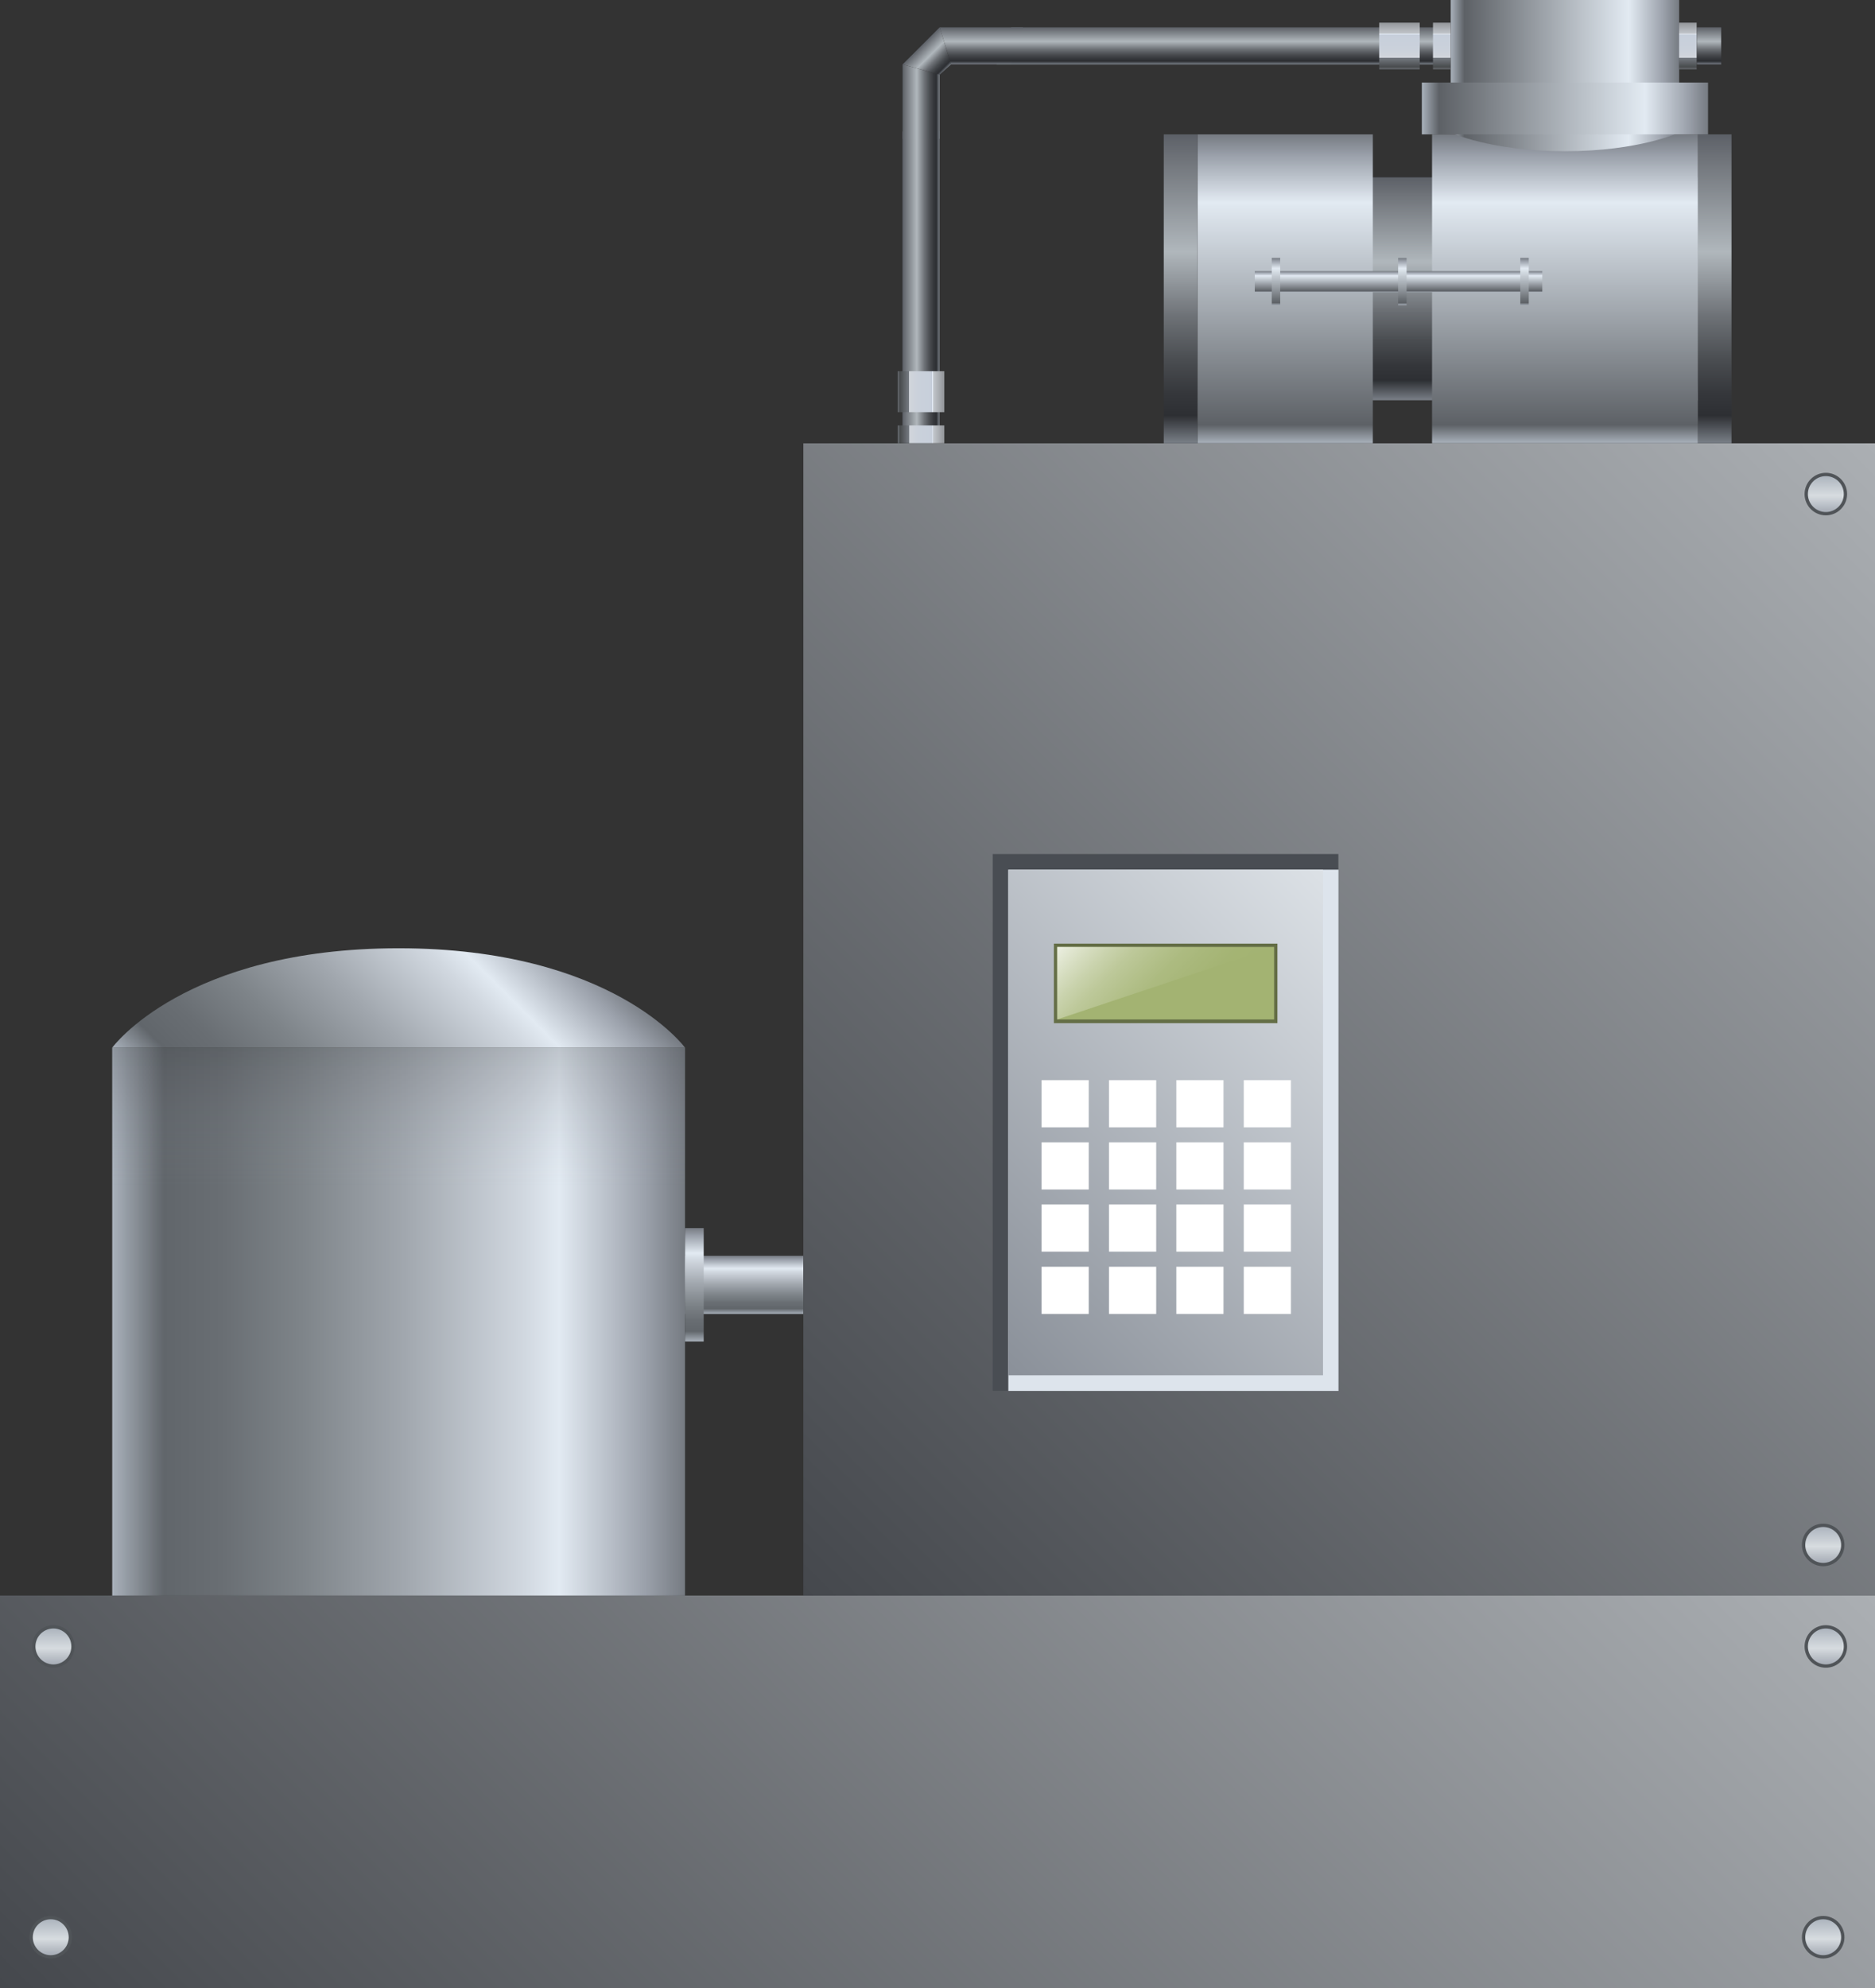 <svg xmlns="http://www.w3.org/2000/svg" xmlns:xlink="http://www.w3.org/1999/xlink" viewBox="0 0 141.51 150"><rect x="0" y="0" width="141.51" height="150" fill="#333333" stroke="none"/><defs><style>.cls-1{fill:url(#未命名的渐变_57);}.cls-2{fill:url(#未命名的渐变_32);}.cls-3{fill:url(#未命名的渐变_32-2);}.cls-4{fill:#494d53;}.cls-5{fill:#dde4ec;}.cls-6{fill:url(#未命名的渐变_10);}.cls-7{fill:url(#未命名的渐变_57-2);}.cls-44,.cls-8{opacity:0.2;}.cls-8{fill:url(#未命名的渐变_60);}.cls-9{fill:url(#未命名的渐变_57-3);}.cls-10,.cls-11,.cls-12,.cls-13,.cls-14,.cls-15{stroke:#505458;stroke-miterlimit:10;stroke-width:0.25px;}.cls-10{fill:url(#未命名的渐变_204);}.cls-11{fill:url(#未命名的渐变_204-2);}.cls-12{fill:url(#未命名的渐变_204-3);}.cls-13{fill:url(#未命名的渐变_204-4);}.cls-14{fill:url(#未命名的渐变_204-5);}.cls-15{fill:url(#未命名的渐变_204-6);}.cls-16{fill:#a3b372;}.cls-17{fill:#646e46;}.cls-18{opacity:0.8;}.cls-19{fill:url(#未命名的渐变_73);}.cls-20{fill:#fff;}.cls-21{fill:url(#未命名的渐变_81);}.cls-22{fill:url(#未命名的渐变_20);}.cls-23{fill:url(#未命名的渐变_81-2);}.cls-24{fill:url(#未命名的渐变_81-3);}.cls-25{fill:url(#未命名的渐变_20-2);}.cls-26{fill:url(#未命名的渐变_67);}.cls-27{fill:url(#未命名的渐变_67-2);}.cls-28{fill:url(#未命名的渐变_20-3);}.cls-29{fill:url(#未命名的渐变_20-4);}.cls-30{fill:url(#未命名的渐变_20-5);}.cls-31{fill:url(#未命名的渐变_20-6);}.cls-32{fill:url(#未命名的渐变_80);}.cls-33{fill:url(#未命名的渐变_80-2);}.cls-34{fill:url(#未命名的渐变_78);}.cls-35{fill:url(#未命名的渐变_78-2);}.cls-36{fill:url(#未命名的渐变_78-3);}.cls-37{fill:url(#未命名的渐变_81-4);}.cls-38{fill:url(#未命名的渐变_78-4);}.cls-39{fill:url(#未命名的渐变_78-5);}.cls-40{fill:url(#未命名的渐变_80-3);}.cls-41{fill:url(#未命名的渐变_81-5);}.cls-42{fill:url(#未命名的渐变_81-6);}.cls-43{fill:url(#未命名的渐变_57-4);}</style><linearGradient id="未命名的渐变_57" x1="56.17" y1="99.14" x2="56.17" y2="94.75" gradientUnits="userSpaceOnUse"><stop offset="0" stop-color="#a9b1bb"/><stop offset="0.09" stop-color="#61666b"/><stop offset="0.19" stop-color="#696e73"/><stop offset="0.33" stop-color="#7e8489"/><stop offset="0.51" stop-color="#a1a7ae"/><stop offset="0.72" stop-color="#d1d8e0"/><stop offset="0.78" stop-color="#e2eaf2"/><stop offset="0.93" stop-color="#9ba1ab"/><stop offset="1" stop-color="#767b82"/></linearGradient><linearGradient id="未命名的渐变_32" x1="113.54" y1="92.42" x2="27.98" y2="177.98" gradientUnits="userSpaceOnUse"><stop offset="0" stop-color="#abafb3"/><stop offset="1" stop-color="#45484d"/></linearGradient><linearGradient id="未命名的渐变_32-2" x1="143.03" y1="34.96" x2="59.12" y2="118.88" xlink:href="#未命名的渐变_32"/><linearGradient id="未命名的渐变_10" x1="103.45" y1="69.22" x2="72.5" y2="100.17" gradientUnits="userSpaceOnUse"><stop offset="0" stop-color="#dce1e6"/><stop offset="1" stop-color="#8a9099"/></linearGradient><linearGradient id="未命名的渐变_57-2" x1="8.47" y1="99.72" x2="51.7" y2="99.72" xlink:href="#未命名的渐变_57"/><linearGradient id="未命名的渐变_60" x1="30.08" y1="89.46" x2="30.08" y2="79.05" gradientUnits="userSpaceOnUse"><stop offset="0" stop-color="#9ba1ab" stop-opacity="0"/><stop offset="1" stop-color="#2e3033"/></linearGradient><linearGradient id="未命名的渐变_57-3" x1="19.26" y1="89.84" x2="40.91" y2="68.18" xlink:href="#未命名的渐变_57"/><linearGradient id="未命名的渐变_204" x1="3.83" y1="-4.48" x2="3.83" y2="-1.52" gradientTransform="matrix(1, 0, 0, -1, 0, 143.17)" gradientUnits="userSpaceOnUse"><stop offset="0" stop-color="#9ba1ab"/><stop offset="0" stop-color="#abb1ba"/><stop offset="0.09" stop-color="#abb1ba"/><stop offset="0.46" stop-color="#d7dce0"/><stop offset="1" stop-color="#a9b1bb"/></linearGradient><linearGradient id="未命名的渐变_204-2" x1="4.03" y1="17.45" x2="4.03" y2="20.42" xlink:href="#未命名的渐变_204"/><linearGradient id="未命名的渐变_204-3" x1="137.6" y1="-4.48" x2="137.6" y2="-1.52" xlink:href="#未命名的渐变_204"/><linearGradient id="未命名的渐变_204-4" x1="137.8" y1="17.45" x2="137.8" y2="20.42" xlink:href="#未命名的渐变_204"/><linearGradient id="未命名的渐变_204-5" x1="137.6" y1="25.12" x2="137.6" y2="28.09" xlink:href="#未命名的渐变_204"/><linearGradient id="未命名的渐变_204-6" x1="137.8" y1="104.41" x2="137.8" y2="107.37" xlink:href="#未命名的渐变_204"/><linearGradient id="未命名的渐变_73" x1="82.51" y1="68.73" x2="90.7" y2="76.91" gradientUnits="userSpaceOnUse"><stop offset="0" stop-color="#fff"/><stop offset="0.04" stop-color="#fff" stop-opacity="0.91"/><stop offset="0.15" stop-color="#fff" stop-opacity="0.7"/><stop offset="0.26" stop-color="#fff" stop-opacity="0.51"/><stop offset="0.37" stop-color="#fff" stop-opacity="0.35"/><stop offset="0.49" stop-color="#fff" stop-opacity="0.23"/><stop offset="0.6" stop-color="#fff" stop-opacity="0.13"/><stop offset="0.73" stop-color="#fff" stop-opacity="0.06"/><stop offset="0.85" stop-color="#fff" stop-opacity="0.01"/><stop offset="1" stop-color="#fff" stop-opacity="0"/></linearGradient><linearGradient id="未命名的渐变_81" x1="109.32" y1="13.38" x2="109.32" y2="30.21" gradientUnits="userSpaceOnUse"><stop offset="0" stop-color="#5c6067"/><stop offset="0.07" stop-color="#6d7177"/><stop offset="0.38" stop-color="#b0b7bc"/><stop offset="0.44" stop-color="#9da3a8"/><stop offset="0.59" stop-color="#6d7176"/><stop offset="0.73" stop-color="#4a4d51"/><stop offset="0.84" stop-color="#35373b"/><stop offset="0.91" stop-color="#2d2f33"/><stop offset="1" stop-color="#7a8088"/></linearGradient><linearGradient id="未命名的渐变_20" x1="96.99" y1="10.14" x2="96.99" y2="33.45" gradientUnits="userSpaceOnUse"><stop offset="0" stop-color="#767b82"/><stop offset="0.07" stop-color="#9ba1ab"/><stop offset="0.22" stop-color="#e2eaf2"/><stop offset="0.94" stop-color="#5d6166"/><stop offset="1" stop-color="#a9b1bb"/></linearGradient><linearGradient id="未命名的渐变_81-2" x1="89.1" y1="10.14" x2="89.1" y2="33.45" xlink:href="#未命名的渐变_81"/><linearGradient id="未命名的渐变_81-3" x1="129.4" y1="10.14" x2="129.4" y2="33.45" xlink:href="#未命名的渐变_81"/><linearGradient id="未命名的渐变_20-2" x1="118.11" y1="10.14" x2="118.11" y2="33.45" xlink:href="#未命名的渐变_20"/><linearGradient id="未命名的渐变_67" x1="109.49" y1="5.72" x2="126.73" y2="5.72" gradientUnits="userSpaceOnUse"><stop offset="0" stop-color="#a9b1bb"/><stop offset="0.06" stop-color="#5d6166"/><stop offset="0.78" stop-color="#e2eaf2"/><stop offset="0.93" stop-color="#9ba1ab"/><stop offset="1" stop-color="#767b82"/></linearGradient><linearGradient id="未命名的渐变_67-2" x1="107.31" y1="8.19" x2="128.91" y2="8.19" xlink:href="#未命名的渐变_67"/><linearGradient id="未命名的渐变_20-3" x1="105.55" y1="20.46" x2="105.55" y2="22.05" xlink:href="#未命名的渐变_20"/><linearGradient id="未命名的渐变_20-4" x1="96.3" y1="19.46" x2="96.3" y2="23.05" xlink:href="#未命名的渐变_20"/><linearGradient id="未命名的渐变_20-5" x1="105.84" y1="19.46" x2="105.84" y2="23.05" xlink:href="#未命名的渐变_20"/><linearGradient id="未命名的渐变_20-6" x1="115.06" y1="19.46" x2="115.06" y2="23.05" xlink:href="#未命名的渐变_20"/><linearGradient id="未命名的渐变_80" x1="282.67" y1="-436.22" x2="285.47" y2="-436.22" gradientTransform="translate(528.34 287.54) rotate(-90)" gradientUnits="userSpaceOnUse"><stop offset="0" stop-color="#7a8088"/><stop offset="0.09" stop-color="#2d2f33"/><stop offset="0.16" stop-color="#35373b"/><stop offset="0.27" stop-color="#4a4d51"/><stop offset="0.41" stop-color="#6d7176"/><stop offset="0.56" stop-color="#9da3a8"/><stop offset="0.62" stop-color="#b0b7bc"/><stop offset="0.93" stop-color="#6d7177"/><stop offset="1" stop-color="#5c6067"/></linearGradient><linearGradient id="未命名的渐变_80-2" x1="128.97" y1="4.87" x2="128.97" y2="2.06" gradientTransform="matrix(1, 0, 0, 1, 0, 0)" xlink:href="#未命名的渐变_80"/><linearGradient id="未命名的渐变_78" x1="-194.85" y1="-332.13" x2="-194.85" y2="-335.65" gradientTransform="translate(300.48 337.35)" gradientUnits="userSpaceOnUse"><stop offset="0" stop-color="#676b70"/><stop offset="0.05" stop-color="#484b4d"/><stop offset="0.24" stop-color="#747980"/><stop offset="0.25" stop-color="#d1d5db"/><stop offset="0.43" stop-color="#cad1db"/><stop offset="0.74" stop-color="#c7cfdb"/><stop offset="0.75" stop-color="#edf5ff"/><stop offset="0.76" stop-color="#c3c7cc"/><stop offset="1" stop-color="#929599"/></linearGradient><linearGradient id="未命名的渐变_78-2" x1="282.31" y1="-419.52" x2="285.83" y2="-419.52" gradientTransform="translate(-175.25 422.99)" xlink:href="#未命名的渐变_78"/><linearGradient id="未命名的渐变_78-3" x1="282.31" y1="-400.95" x2="285.83" y2="-400.95" gradientTransform="translate(-156.68 404.42)" xlink:href="#未命名的渐变_78"/><linearGradient id="未命名的渐变_81-4" x1="476.72" y1="-677.48" x2="479.52" y2="-677.48" gradientTransform="translate(-408.6 698.94)" xlink:href="#未命名的渐变_81"/><linearGradient id="未命名的渐变_78-4" x1="-441.53" y1="-526.17" x2="-441.53" y2="-529.69" gradientTransform="translate(511.04 557.48)" xlink:href="#未命名的渐变_78"/><linearGradient id="未命名的渐变_78-5" x1="476.36" y1="-666.17" x2="479.88" y2="-666.17" gradientTransform="translate(-408.6 698.94)" xlink:href="#未命名的渐变_78"/><linearGradient id="未命名的渐变_80-3" x1="70.92" y1="7.67" x2="68.12" y2="7.67" gradientTransform="matrix(1, 0, 0, 1, 0, 0)" xlink:href="#未命名的渐变_80"/><linearGradient id="未命名的渐变_81-5" x1="880.27" y1="413.37" x2="877.48" y2="413.37" gradientTransform="translate(-339.31 882.34) rotate(-90)" xlink:href="#未命名的渐变_81"/><linearGradient id="未命名的渐变_81-6" x1="440.26" y1="3.46" x2="438.43" y2="5.3" gradientTransform="matrix(-1, 0, 0, 1, 509.78, 0)" xlink:href="#未命名的渐变_81"/><linearGradient id="未命名的渐变_57-4" x1="52.41" y1="101.22" x2="52.41" y2="92.66" xlink:href="#未命名的渐变_57"/></defs><title>Thermal purge unit(热吹扫装置)</title><g id="图层_2" data-name="图层 2"><g id="图层_6" data-name="图层 6"><g id="Thermal_purge_unit_热吹扫装置_" data-name="Thermal purge unit(热吹扫装置)"><rect class="cls-1" x="51.7" y="94.75" width="8.93" height="4.39"/><rect class="cls-2" y="120.39" width="141.51" height="29.61"/><rect class="cls-3" x="60.63" y="33.45" width="80.88" height="86.95"/><rect class="cls-4" x="74.92" y="64.44" width="26.09" height="40.5"/><rect class="cls-5" x="76.1" y="65.62" width="24.92" height="39.33"/><rect class="cls-6" x="76.1" y="65.62" width="23.75" height="38.15"/><rect class="cls-7" x="8.47" y="79.05" width="43.23" height="41.34"/><rect class="cls-8" x="8.47" y="79.05" width="43.23" height="10.4"/><path class="cls-9" d="M51.7,79.05H8.47s5.45-7.5,21.61-7.5S51.7,79.05,51.7,79.05Z"/><circle class="cls-10" cx="3.83" cy="146.17" r="1.48"/><circle class="cls-11" cx="4.03" cy="124.23" r="1.48"/><circle class="cls-12" cx="137.6" cy="146.17" r="1.48"/><circle class="cls-13" cx="137.8" cy="124.23" r="1.48"/><circle class="cls-14" cx="137.6" cy="116.57" r="1.48"/><circle class="cls-15" cx="137.8" cy="37.28" r="1.48"/><rect class="cls-16" x="79.66" y="71.32" width="16.62" height="5.72"/><path class="cls-17" d="M96.16,71.45v5.47H79.79V71.45H96.16m.25-.25H79.54v6H96.41v-6Z"/><g class="cls-18"><polygon class="cls-19" points="79.79 76.92 79.79 71.45 96.16 71.45 79.79 76.92"/></g><rect class="cls-20" x="78.61" y="81.5" width="3.56" height="3.56"/><rect class="cls-20" x="83.7" y="81.5" width="3.56" height="3.56"/><rect class="cls-20" x="88.78" y="81.5" width="3.56" height="3.56"/><rect class="cls-20" x="93.87" y="81.5" width="3.56" height="3.56"/><rect class="cls-20" x="78.61" y="86.19" width="3.56" height="3.56"/><rect class="cls-20" x="83.7" y="86.19" width="3.56" height="3.56"/><rect class="cls-20" x="88.78" y="86.19" width="3.56" height="3.56"/><rect class="cls-20" x="93.87" y="86.19" width="3.56" height="3.56"/><rect class="cls-20" x="78.61" y="90.88" width="3.56" height="3.56"/><rect class="cls-20" x="83.7" y="90.88" width="3.56" height="3.56"/><rect class="cls-20" x="88.78" y="90.88" width="3.56" height="3.56"/><rect class="cls-20" x="93.87" y="90.88" width="3.56" height="3.56"/><rect class="cls-20" x="78.61" y="95.58" width="3.56" height="3.56"/><rect class="cls-20" x="83.7" y="95.58" width="3.56" height="3.56"/><rect class="cls-20" x="88.78" y="95.58" width="3.56" height="3.56"/><rect class="cls-20" x="93.87" y="95.58" width="3.56" height="3.56"/><rect class="cls-21" x="90.51" y="13.38" width="37.63" height="16.82"/><rect class="cls-22" x="90.37" y="10.14" width="13.24" height="23.3"/><rect class="cls-23" x="87.83" y="10.14" width="2.54" height="23.3"/><rect class="cls-24" x="128.14" y="10.14" width="2.54" height="23.3"/><rect class="cls-25" x="108.08" y="10.14" width="20.06" height="23.3"/><path class="cls-26" d="M126.73,10s-3,1.41-8.62,1.41S109.49,10,109.49,10V0h17.24Z"/><rect class="cls-27" x="107.31" y="6.23" width="21.6" height="3.91"/><rect class="cls-28" x="94.7" y="20.46" width="21.7" height="1.58"/><rect class="cls-29" x="95.98" y="19.46" width="0.64" height="3.58"/><rect class="cls-30" x="105.52" y="19.46" width="0.64" height="3.58"/><rect class="cls-31" x="114.74" y="19.46" width="0.64" height="3.58"/><polygon class="cls-32" points="109.03 2.06 109.03 4.87 75.21 4.87 76.32 2.06 109.03 2.06"/><rect class="cls-33" x="128.06" y="2.06" width="1.84" height="2.8"/><rect class="cls-34" x="104.09" y="1.71" width="3.06" height="3.52"/><rect class="cls-35" x="107.06" y="2.8" width="3.52" height="1.33" transform="translate(105.35 112.29) rotate(-90)"/><rect class="cls-36" x="125.63" y="2.8" width="3.52" height="1.33" transform="translate(123.92 130.86) rotate(-90)"/><rect class="cls-37" x="68.11" y="9.92" width="2.8" height="23.07"/><rect class="cls-38" x="67.97" y="27.79" width="3.09" height="3.52" transform="translate(99.06 -39.96) rotate(90)"/><rect class="cls-39" x="67.75" y="32.1" width="3.52" height="1.34"/><polygon class="cls-40" points="70.92 5.63 68.12 4.86 68.12 10.47 70.92 10.47 70.92 5.63"/><polygon class="cls-41" points="77.21 2.06 76.34 4.86 71.78 4.86 70.92 2.06 77.21 2.06"/><polygon class="cls-42" points="71.78 4.86 70.92 5.63 68.12 4.86 70.92 2.06 71.78 4.86"/><rect class="cls-43" x="51.7" y="92.66" width="1.41" height="8.56"/></g></g></g></svg>